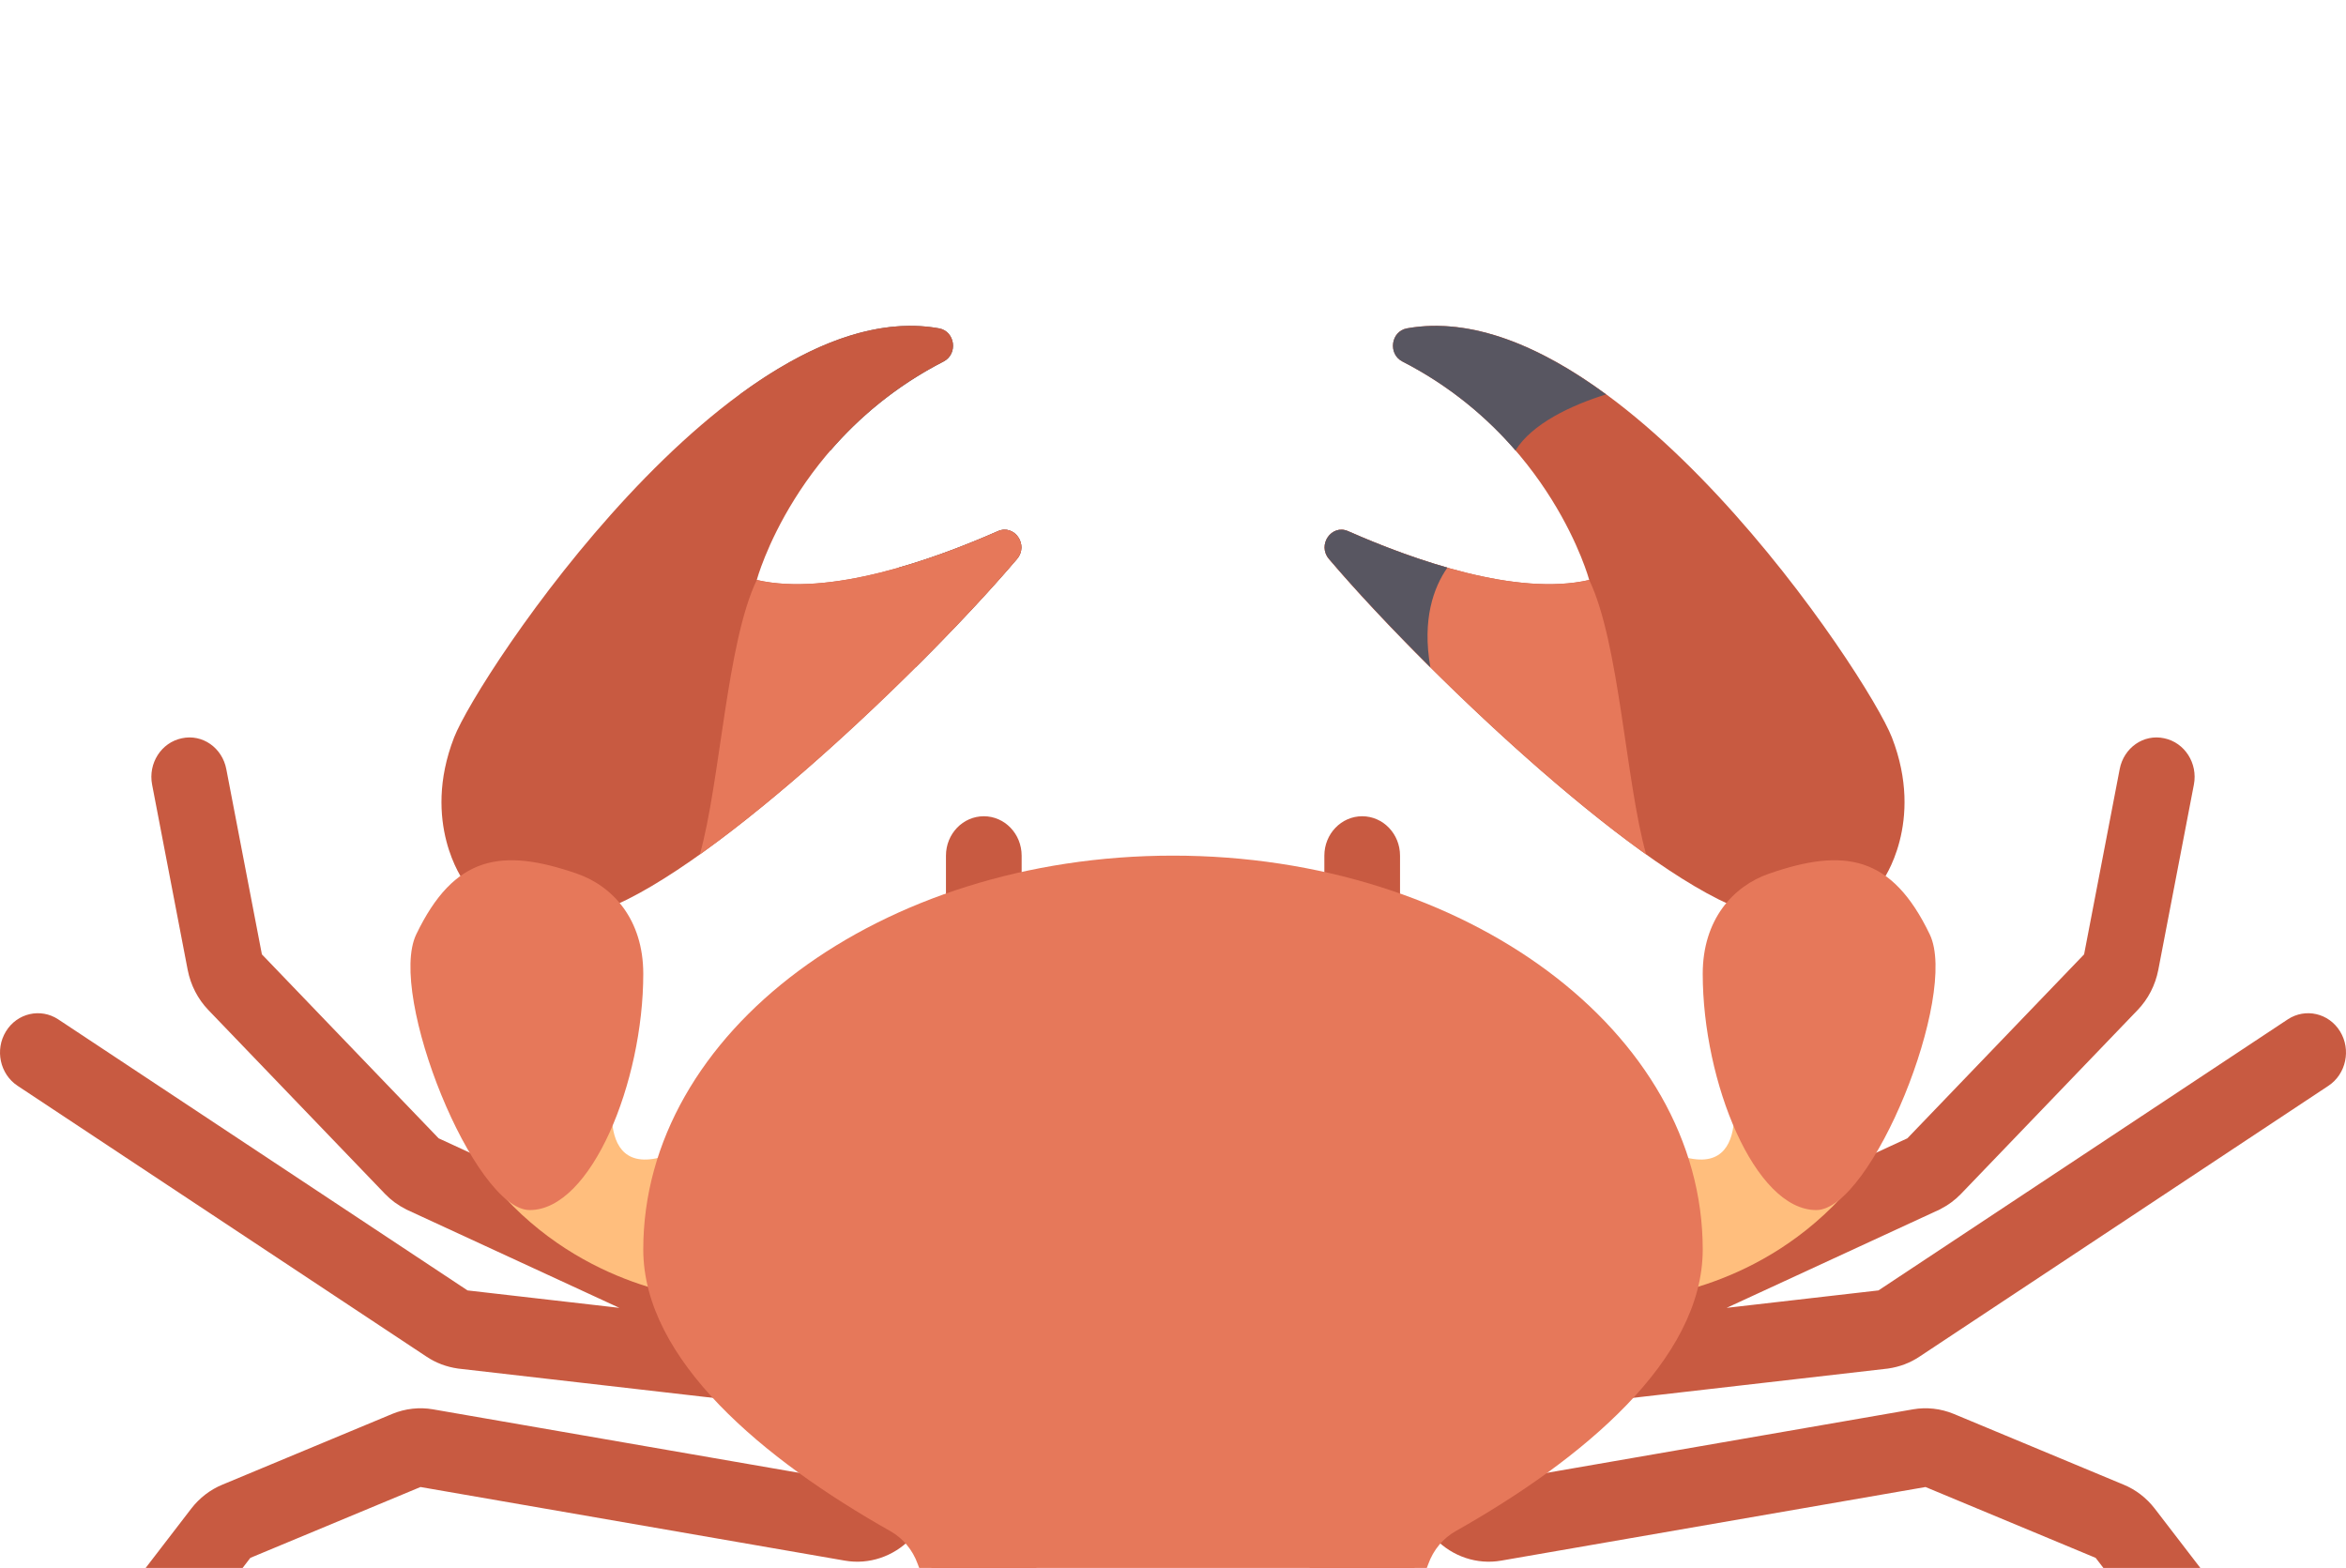<svg width="196" height="131" viewBox="0 0 196 131" fill="none" xmlns="http://www.w3.org/2000/svg">
<g clip-path="url(#clip0)">
<path d="M108.604 124.91C109.935 123.74 111.932 123.907 113.059 125.299C116.248 129.222 119.903 132.702 121.314 134.003H150.432C152.096 134.003 153.726 134.707 154.903 135.931L172.018 153.745C173.194 154.969 173.87 156.666 173.87 158.398V173.487C173.87 175.305 172.457 176.777 170.709 176.777C168.962 176.777 167.548 175.305 167.548 173.487V158.398L150.433 140.584H121.315C119.765 140.584 118.28 139.999 117.135 138.939C115.607 137.532 111.686 133.798 108.231 129.547C107.104 128.162 107.271 126.086 108.604 124.91Z" fill="#C85A41"/>
<path d="M125.42 130.39C123.413 130.743 121.348 130.053 119.903 128.552L114.732 123.17C113.497 121.884 113.497 119.802 114.732 118.517C115.967 117.231 117.968 117.231 119.203 118.517L124.377 123.899L159.83 117.749C160.95 117.553 162.136 117.682 163.22 118.128L177.414 124.041C178.427 124.455 179.329 125.146 180.023 126.046L191.6 141.112C192.31 142.031 192.767 143.13 192.931 144.3L195.969 166.442C196.216 168.241 195.015 169.909 193.286 170.166C193.135 170.189 192.983 170.198 192.835 170.198C191.285 170.198 189.933 169.016 189.708 167.374L186.667 145.232L175.084 130.159L160.871 124.24L125.42 130.39Z" fill="#C85A41"/>
<path d="M194.535 90.716L160.357 113.353C159.597 113.861 158.72 114.201 157.733 114.343L129.957 117.534C129.84 117.546 129.723 117.553 129.609 117.553C128.019 117.553 126.648 116.306 126.469 114.623C126.278 112.816 127.532 111.191 129.266 110.992L129.626 110.95C129.636 109.698 130.32 108.505 131.492 107.965L159.354 95.106L174.119 79.737L177.092 64.263C177.432 62.479 179.083 61.306 180.813 61.683C182.523 62.039 183.634 63.771 183.291 65.555L180.318 81.036C180.068 82.312 179.472 83.472 178.59 84.39L163.824 99.759C163.336 100.266 162.78 100.681 162.046 101.057L144.255 109.271L156.94 107.814L191.139 85.165C192.612 84.198 194.569 84.644 195.505 86.174C196.443 87.705 196.008 89.739 194.535 90.716Z" fill="#C85A41"/>
<path d="M144.628 90.511C144.628 90.511 146.9 100.382 138.108 95.549L136.857 108.505C136.857 108.505 146.341 108.093 153.816 100.073C158.737 94.792 144.628 90.511 144.628 90.511Z" fill="#FFBE7D"/>
<path d="M157.273 73.595C157.273 73.595 160.83 68.746 158.064 61.617C156.054 56.438 134.813 24.325 117.539 27.434C116.188 27.677 115.95 29.58 117.18 30.211C129.586 36.581 132.774 48.456 132.774 48.456C126.717 49.858 118.08 46.784 112.629 44.38C111.249 43.771 110.037 45.531 111.029 46.7C118.661 55.694 136.045 72.345 145.418 75.964L157.273 73.595Z" fill="#C85A41"/>
<path d="M112.629 44.381C118.079 46.784 126.716 49.857 132.774 48.457C135.301 53.718 135.812 65.272 137.529 71.382C128.26 64.783 116.831 53.536 111.029 46.7C110.036 45.531 111.249 43.771 112.629 44.381Z" fill="#E6785A"/>
<path d="M126.611 37.635C124.31 34.974 121.236 32.293 117.166 30.205C115.927 29.569 116.204 27.673 117.566 27.432C122.955 26.476 128.728 28.951 134.182 32.954C131.238 33.861 127.976 35.422 126.611 37.635Z" fill="#585661"/>
<path d="M112.63 44.377C114.961 45.405 117.876 46.554 120.924 47.425C119.773 49.078 118.798 51.753 119.502 55.75C116.164 52.43 113.2 49.251 111.027 46.694C110.031 45.52 111.244 43.767 112.63 44.377Z" fill="#585661"/>
<path d="M142.257 81.36C142.257 76.835 144.791 74.038 147.789 72.997C154.112 70.803 158.063 71.489 161.225 78.069C163.655 83.13 156.366 101.101 151.741 101.101C146.604 101.101 142.257 90.408 142.257 81.36Z" fill="#E6785A"/>
<path d="M87.396 124.91C86.065 123.74 84.067 123.907 82.941 125.299C79.752 129.222 76.097 132.702 74.685 134.003H45.568C43.904 134.003 42.273 134.707 41.097 135.931L23.983 153.745C22.806 154.969 22.131 156.666 22.131 158.398V173.487C22.131 175.305 23.544 176.777 25.292 176.777C27.039 176.777 28.453 175.305 28.453 173.487V158.398L45.568 140.584H74.686C76.236 140.584 77.721 139.999 78.866 138.939C80.394 137.532 84.315 133.798 87.77 129.547C88.896 128.162 88.729 126.086 87.396 124.91Z" fill="#C85A41"/>
<path d="M70.58 130.39C72.587 130.743 74.652 130.053 76.097 128.552L81.268 123.17C82.502 121.884 82.502 119.802 81.268 118.517C80.033 117.231 78.032 117.231 76.797 118.517L71.623 123.899L36.17 117.749C35.05 117.553 33.864 117.682 32.781 118.128L18.586 124.041C17.573 124.455 16.672 125.146 15.977 126.046L4.4 141.112C3.69 142.031 3.233 143.13 3.069 144.3L0.032 166.442C-0.215 168.241 0.986 169.909 2.714 170.166C2.866 170.189 3.017 170.198 3.165 170.198C4.715 170.198 6.067 169.016 6.293 167.374L9.333 145.232L20.916 130.159L35.13 124.24L70.58 130.39Z" fill="#C85A41"/>
<path d="M1.465 90.716L35.643 113.353C36.403 113.861 37.28 114.201 38.267 114.343L66.042 117.534C66.16 117.546 66.277 117.553 66.391 117.553C67.981 117.553 69.352 116.306 69.53 114.623C69.722 112.816 68.468 111.191 66.734 110.992L66.374 110.95C66.364 109.698 65.679 108.505 64.508 107.965L36.646 95.106L21.88 79.737L18.907 64.263C18.568 62.479 16.916 61.306 15.187 61.683C13.477 62.039 12.365 63.771 12.708 65.555L15.681 81.036C15.931 82.312 16.527 83.472 17.41 84.39L32.176 99.759C32.664 100.266 33.219 100.681 33.954 101.057L51.745 109.271L39.06 107.814L4.861 85.165C3.388 84.198 1.431 84.644 0.496 86.174C-0.443 87.705 -0.008 89.739 1.465 90.716Z" fill="#C85A41"/>
<path d="M69.389 37.635C71.69 34.974 74.765 32.293 78.834 30.205C80.073 29.569 79.796 27.673 78.434 27.432C73.045 26.476 67.273 28.951 61.818 32.954C64.762 33.861 68.024 35.422 69.389 37.635Z" fill="#585661"/>
<path d="M83.37 44.377C81.039 45.405 78.124 46.554 75.076 47.425C76.227 49.078 77.202 51.753 76.498 55.75C79.836 52.43 82.8 49.251 84.973 46.694C85.969 45.52 84.756 43.767 83.37 44.377Z" fill="#585661"/>
<path d="M51.372 90.511C51.372 90.511 49.1 100.382 57.892 95.549L59.143 108.505C59.143 108.505 49.659 108.093 42.184 100.073C37.263 94.792 51.372 90.511 51.372 90.511Z" fill="#FFBE7D"/>
<path d="M38.727 73.595C38.727 73.595 35.17 68.746 37.937 61.617C39.946 56.438 61.187 24.325 78.461 27.434C79.812 27.677 80.05 29.58 78.82 30.211C66.414 36.581 63.226 48.456 63.226 48.456C69.283 49.858 77.921 46.784 83.371 44.38C84.751 43.771 85.963 45.531 84.972 46.7C77.339 55.694 59.955 72.345 50.581 75.964L38.727 73.595Z" fill="#C85A41"/>
<path d="M83.371 44.381C77.921 46.784 69.284 49.857 63.226 48.457C60.699 53.718 60.188 65.272 58.471 71.382C67.74 64.783 79.169 53.536 84.971 46.7C85.964 45.531 84.751 43.771 83.371 44.381Z" fill="#E6785A"/>
<path d="M53.743 81.36C53.743 76.835 51.209 74.038 48.211 72.997C41.888 70.803 37.937 71.489 34.775 78.069C32.344 83.13 39.634 101.101 44.259 101.101C49.396 101.101 53.743 90.408 53.743 81.36Z" fill="#E6785A"/>
<path d="M82.194 81.359C80.446 81.359 79.032 79.888 79.032 78.069V71.489C79.032 69.67 80.446 68.198 82.194 68.198C83.941 68.198 85.355 69.67 85.355 71.489V78.069C85.355 79.888 83.941 81.359 82.194 81.359Z" fill="#C85A41"/>
<path d="M113.806 81.359C112.059 81.359 110.645 79.888 110.645 78.069V71.489C110.645 69.67 112.059 68.198 113.806 68.198C115.554 68.198 116.968 69.67 116.968 71.489V78.069C116.968 79.888 115.553 81.359 113.806 81.359Z" fill="#C85A41"/>
<path d="M142.257 104.391C142.257 86.219 122.443 71.488 98 71.488C73.557 71.488 53.743 86.219 53.743 104.391C53.743 113.617 63.8 121.954 74.388 127.928C75.431 128.516 76.249 129.486 76.676 130.684C78.098 134.671 81.604 137.294 85.51 137.294H110.491C114.397 137.294 117.903 134.67 119.325 130.684C119.752 129.486 120.57 128.517 121.613 127.928C132.2 121.954 142.257 113.617 142.257 104.391Z" fill="#E6785A"/>
</g>
<defs>
<clipPath id="clip0">
<rect width="196" height="204" fill="white"/>
</clipPath>
</defs>
</svg>
